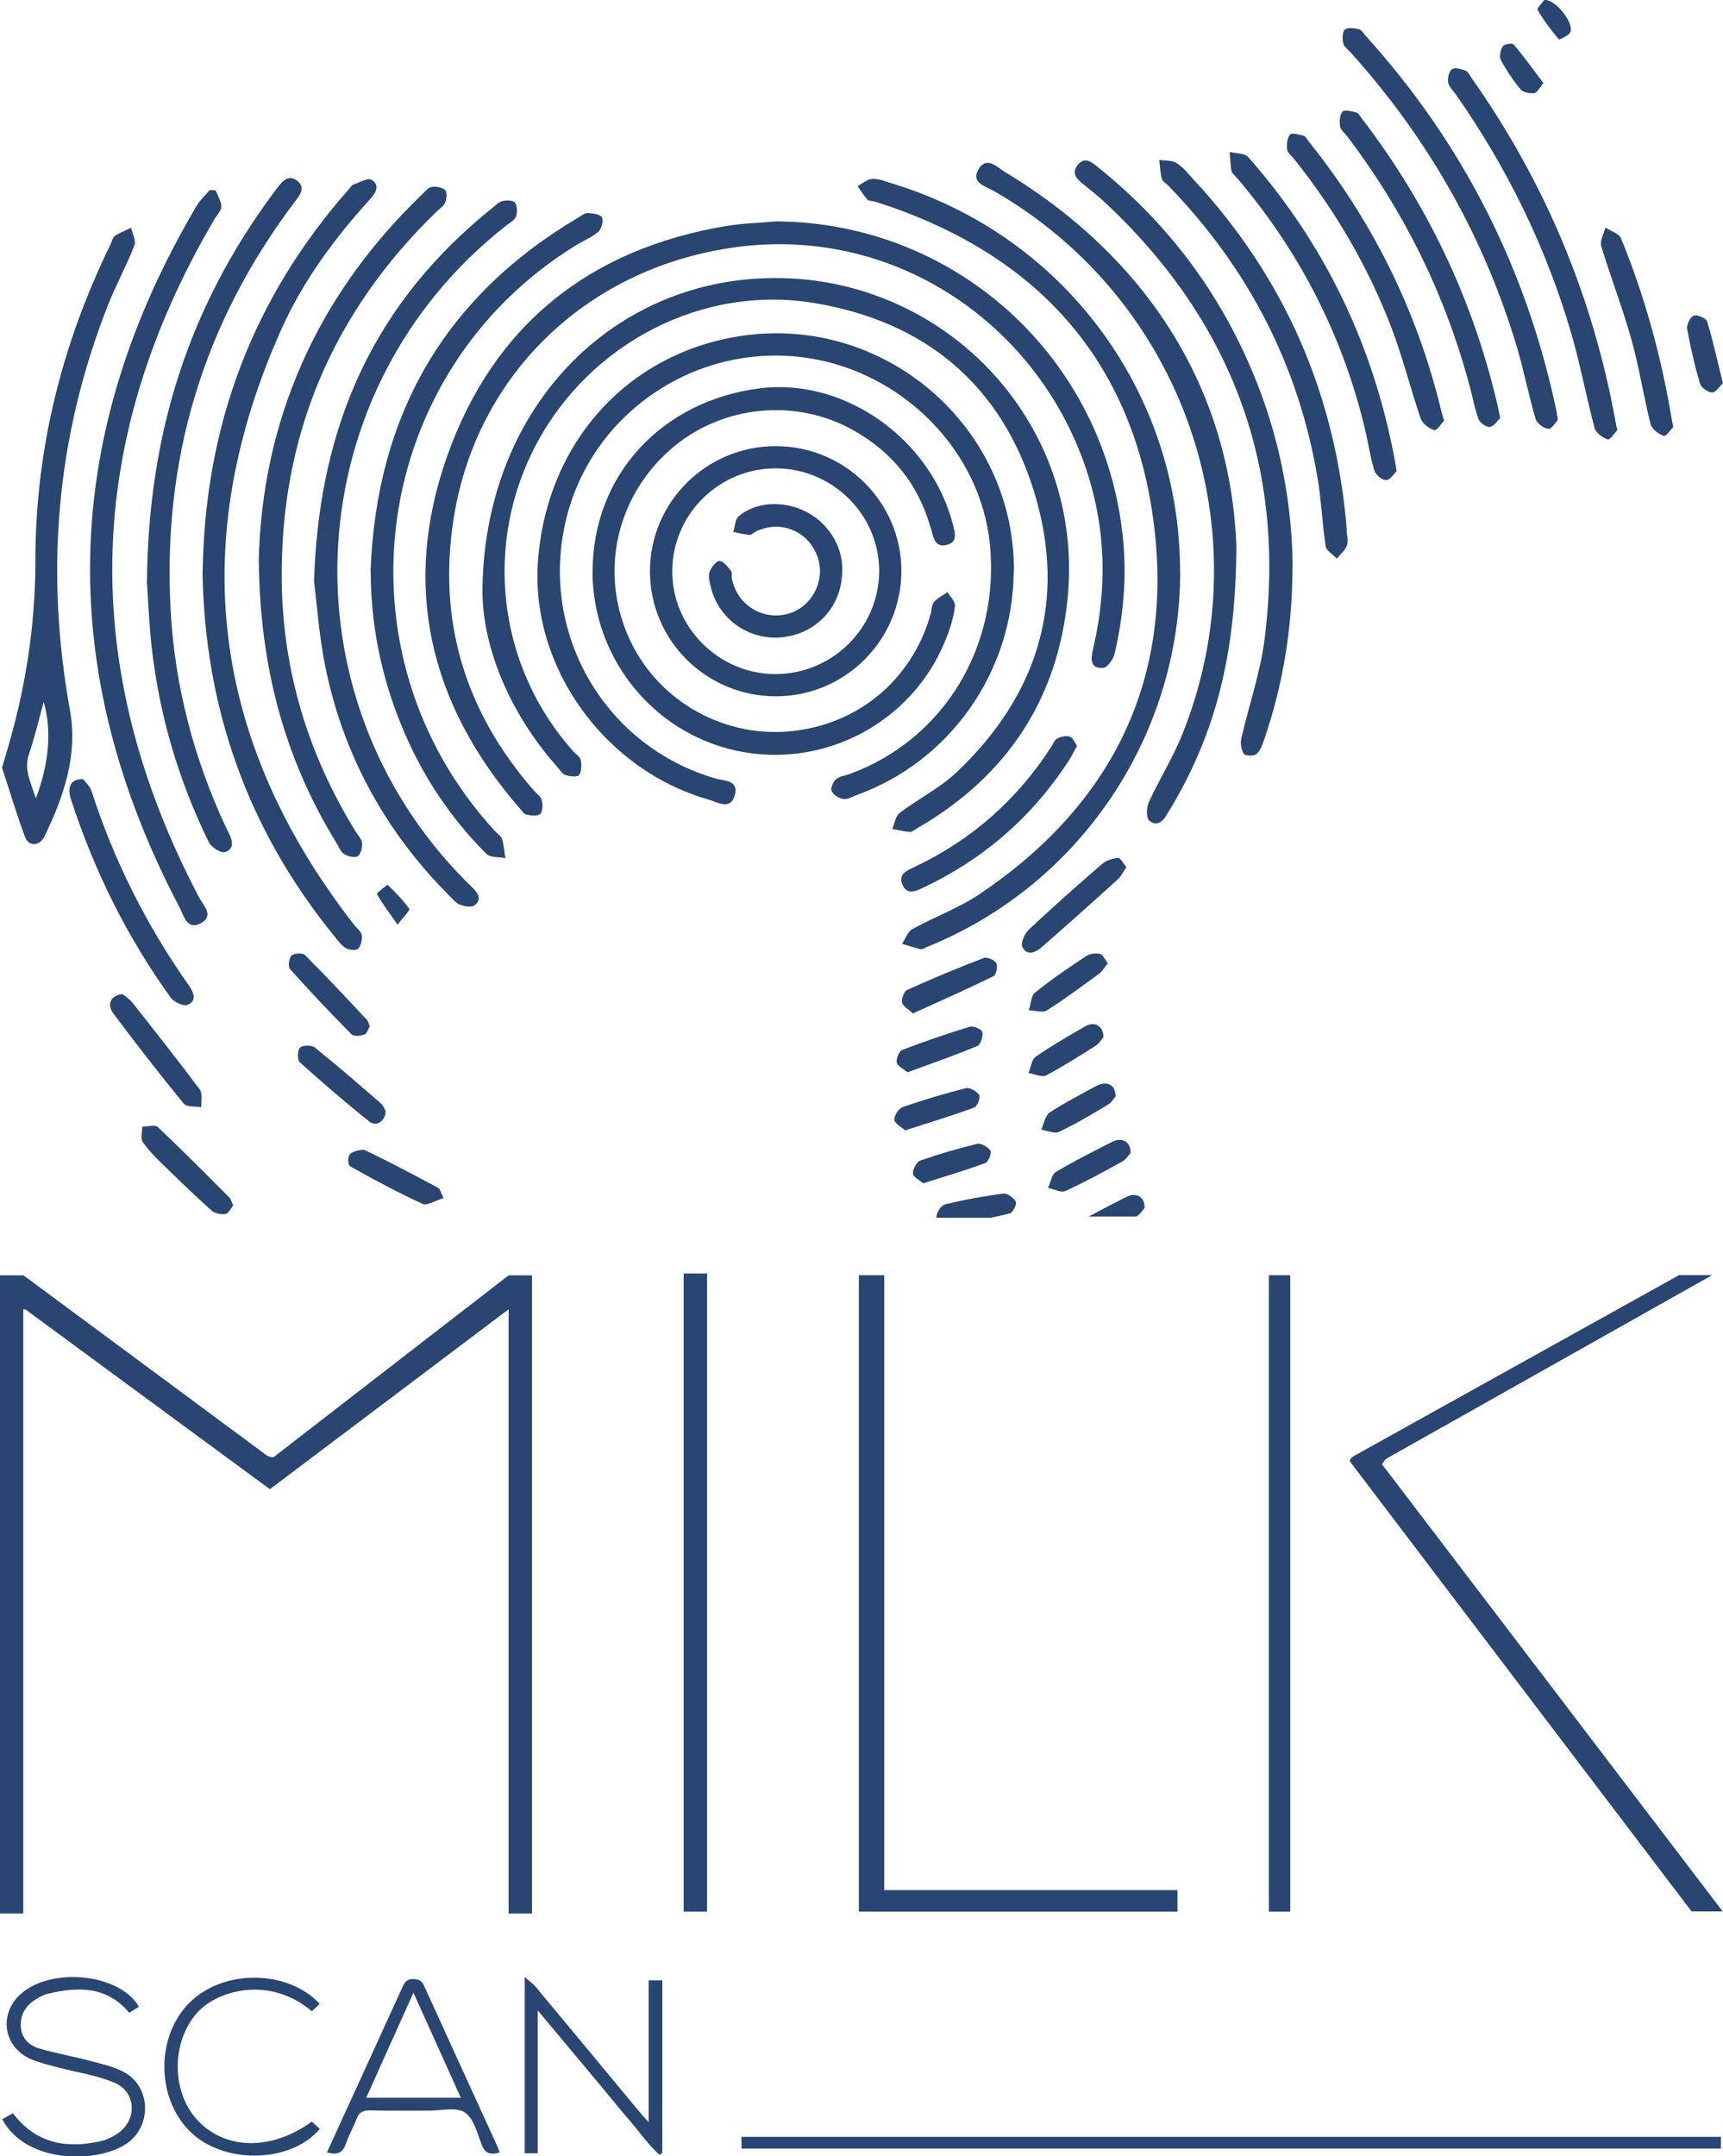 <?xml version="1.0" encoding="UTF-8"?>
<svg id="Layer_2" data-name="Layer 2" xmlns="http://www.w3.org/2000/svg" viewBox="0 0 146.65 183.51">
  <defs>
    <style>
      .cls-1 {
        fill: none;
        stroke: #294572;
        stroke-miterlimit: 10;
      }

      .cls-2 {
        fill: #294572;
      }
    </style>
  </defs>
  <g id="Layer_1-2" data-name="Layer 1">
    <g id="Gray_alt">
      <g>
        <path class="cls-2" d="m1.99,108.53l20.48,15.16c.11.1.22.18.33.23.28.1.44.13.5.08l19.99-15.46h1.99v54.31h-1.99v-51.42l-20.32,15.31-20.82-15.31h-.17v51.42H0v-54.31h1.99Z"/>
        <path class="cls-2" d="m60.18,108.38v54.31h-1.99v-54.31h1.99Z"/>
        <path class="cls-2" d="m75.26,108.53v52.33h24.96v1.83h-27.12v-54.16h2.16Z"/>
        <path class="cls-2" d="m109.82,108.53v54.16h-1.82v-54.16h1.82Zm5.26,16.07c-.17-.15-.22-.28-.17-.38.05-.1.17-.2.33-.31l27.67-15.39h2.82l-27.59,15.54c-.06.05-.11.09-.17.11-.06.03-.11.09-.17.19-.06.1-.11.18-.17.23,0,.05.03.1.08.15.05.05.1.1.12.15.03.05.07.1.12.15l28.67,37.63h-2.65l-28.92-38.09Z"/>
      </g>
      <g>
        <path class="cls-2" d="m55.21,168.54c.43,0,.77,0,1.16,0,0,4.92,0,9.8,0,14.68-.08.06-.16.11-.23.17-.96-.85-1.69-1.92-2.52-2.89-.89-1.02-1.73-2.08-2.6-3.12-.85-1.02-1.7-2.03-2.55-3.05-.85-1.01-1.7-2.03-2.7-3.23,0,4.18,0,8.15,0,12.15h-1.11c0-4.92,0-9.81,0-15,.44.39.72.59.94.85,2.98,3.57,5.94,7.15,8.91,10.73.18.22.38.42.7.78,0-4.12,0-8.07,0-12.07Z"/>
        <path class="cls-2" d="m11.84,170.78c-.3.18-.57.35-.84.52-1.92-2.29-4.37-2.24-6.95-1.61-.37.09-.72.28-1.04.49-.84.53-1.29,1.3-1.24,2.28.06,1,.7,1.63,1.61,1.89,1.42.41,2.89.67,4.32,1.05.94.25,1.92.47,2.78.91,2.18,1.1,2.5,4.13.71,5.8-2.16,2.01-8.87,2.28-11-1.75.29-.16.58-.33.91-.51,1.92,2.55,4.51,3.04,7.46,2.38.53-.12,1.07-.38,1.52-.7,1.63-1.18,1.5-3.52-.36-4.29-1.51-.63-3.19-.87-4.79-1.29-.77-.21-1.56-.39-2.29-.7-2.36-1.03-2.78-3.83-.88-5.54,2.46-2.21,7.84-1.83,9.8.68.09.11.16.24.27.42Z"/>
        <path class="cls-2" d="m42.53,183.19c-.76.21-1.24.12-1.54-.68-.37-.97-.67-2.23-1.43-2.73-.73-.48-2.01-.15-3.05-.15-1.67,0-3.34.02-5.01-.02-.59-.01-.93.14-1.14.7-.26.71-.67,1.37-.9,2.09-.26.8-.74,1.05-1.63.78.36-.79.72-1.58,1.08-2.37,1.79-3.91,3.58-7.81,5.36-11.73.19-.41.38-.66.9-.65.48.01.74.15.94.6,2.06,4.55,4.15,9.1,6.23,13.65.07.15.12.32.18.5Zm-11.36-4.66c2.71,0,5.29,0,8.05,0-1.35-2.99-2.65-5.87-4.03-8.94-1.39,3.09-2.69,5.97-4.02,8.94"/>
        <path class="cls-2" d="m26.54,180.56c.22.2.45.41.68.62-2.36,2.84-7.87,3.05-10.79.46-3.16-2.79-3.27-8.32-.23-11.27,2.89-2.8,8.31-2.74,11.01.17-.22.21-.45.42-.67.63-3.6-3.06-8.07-1.8-9.79.16-2.19,2.5-2.17,6.78.11,9.17,2.38,2.49,6.3,2.53,9.68.06Z"/>
      </g>
      <line class="cls-1" x1="63.11" y1="182.36" x2="146.47" y2="182.36"/>
      <g>
        <path class="cls-2" d="m41.06,50.55c0-14.84,9.83-25.62,22.6-26.78,15.56-1.41,28.61,11.37,27.23,26.89-.78,8.77-5.18,15.43-12.86,19.85-.19.11-.4.3-.59.29-.5-.03-1-.16-1.5-.25.21-.47.28-1.1.64-1.37,1.59-1.21,3.45-2.13,4.88-3.49,6.92-6.59,9.37-14.62,6.57-23.79-2.8-9.16-9.31-14.55-18.72-16.11-9.54-1.58-19.09,3.42-23.65,11.99-4.56,8.57-3.29,19.02,3.17,26.2.21.23.55.44.6.7.07.42.09.98-.14,1.28-.15.2-.79.11-1.17,0-.26-.08-.44-.42-.65-.65-4.26-4.77-6.34-10.37-6.4-14.75Z"/>
        <path class="cls-2" d="m66.09,18.84c15.38.11,28.02,11.72,29.5,27.09.32,3.29.02,6.51-.72,9.7-.11.47-.61,1.18-.96,1.21-1.1.08-1.09-.67-.89-1.55,1.55-6.54.93-12.86-2.03-18.9-5-10.2-15.93-16.92-28.08-15.39-12.78,1.61-22.28,10.77-24.27,22.95-1.44,8.83.92,16.6,6.8,23.33.23.27.6.51.67.81.09.38.09.96-.13,1.18-.21.21-.78.14-1.17.06-.22-.04-.4-.34-.58-.54-7.69-8.86-10.09-18.96-6.15-30.03,3.95-11.09,12.09-17.59,23.76-19.53,1.4-.23,2.84-.26,4.26-.39Z"/>
        <path class="cls-2" d="m86.28,48.63c-.05,8.53-5.42,16.18-13.38,19.04-.38.14-.78.39-1.14.33-.37-.06-.83-.36-.98-.68-.11-.24.13-.78.38-1,.27-.25.73-.29,1.11-.43,8.02-2.91,12.86-10.84,11.98-19.6-.79-7.86-7.31-14.55-15.42-15.81-9.53-1.48-18.67,4.72-20.73,14.08-2.11,9.54,3.46,18.97,12.78,21.69.73.21,2.01.13,1.67,1.4-.36,1.35-1.48.62-2.24.4-8.86-2.53-15.13-11.26-14.53-20.17.68-10.08,7.52-17.76,17.17-19.27,12.26-1.92,23.43,7.65,23.35,20.03Z"/>
        <path class="cls-2" d="m50.44,48.62c0-8.12,5.82-14.5,14.22-15.57,7.23-.92,14.63,4.33,16.47,11.68.17.69.37,1.39-.53,1.64-.91.25-1.13-.45-1.29-1.14-.03-.13-.08-.26-.12-.38-1.02-3.57-3.17-6.27-6.36-8.12-5.03-2.94-11.5-2.27-15.84,1.59-4.51,4.01-5.92,10.26-3.55,15.76,2.3,5.35,7.85,8.66,13.67,8.17,5.83-.49,10.52-4.36,12.1-9.99.1-.34.07-.78.28-1.02.3-.35.77-.57,1.16-.84.22.38.66.79.63,1.15-.08.83-.33,1.66-.62,2.45-2.59,7.07-9.88,11.28-17.31,10.02-7.44-1.27-12.91-7.78-12.92-15.39Z"/>
        <path class="cls-2" d="m100.45,48.6c.02,14.06-8.56,26.78-21.6,32.01-.17.07-.35.2-.5.17-.53-.12-1.05-.3-1.57-.45.28-.43.47-1.04.86-1.25,1.91-1.06,4.01-1.81,5.8-3.03,11.1-7.49,16.41-18.02,14.79-31.29-1.74-14.22-10.15-23.29-23.75-27.6-.21-.07-.51-.03-.64-.16-.32-.35-.57-.77-.85-1.16.42-.22.83-.61,1.25-.62.55-.02,1.13.22,1.68.39,14.62,4.44,24.5,17.74,24.52,33Z"/>
        <path class="cls-2" d="m17.25,48.62c.19-12.45,4.28-23.27,12.45-32.53.12-.13.22-.33.37-.38.52-.18,1.23-.6,1.55-.41.77.47.36,1.12-.14,1.67-3.02,3.33-5.68,6.93-7.52,11.03-8.14,18.15-6,35.07,6.21,50.75.22.28.58.54.62.84.05.38-.06.9-.31,1.15-.17.17-.78.12-1.05-.05-.4-.25-.7-.68-1.01-1.06-7.38-9.07-11.02-19.48-11.18-31.01Z"/>
        <path class="cls-2" d="m26.73,49.47c.41-13.56,5.33-23.87,15.17-31.77.28-.22.56-.52.88-.59.34-.08.92-.06,1.06.14.19.3.21.85.07,1.19-.14.33-.56.55-.88.8-17.67,13.9-19.22,39.85-3.33,55.8.13.13.26.25.38.37.51.49,1.05,1.1.29,1.65-.31.22-1.23.04-1.57-.28-5.7-5.52-9.48-12.15-11.09-19.93-.56-2.74-.75-5.56-.98-7.38Z"/>
        <path class="cls-2" d="m.18,65.32c.15-.5.23-.8.32-1.1,1.63-5.37,2.51-10.83,2.51-16.47,0-9.48,2.25-18.47,6.41-26.98.12-.24.18-.57.37-.7.42-.28.91-.46,1.37-.68.11.5.44,1.1.28,1.5-.68,1.74-1.59,3.39-2.27,5.13-4.4,11.17-5.34,22.65-3.21,34.46.68,3.76-.53,7.33-2.18,10.71-.41.84-1.34.87-1.64.06-.75-2-1.35-4.05-1.97-5.93Zm3.54-5.58c-.41,1.48-.76,2.98-1.25,4.43-.46,1.34.15,2.39.58,3.78,1.11-2.92,1.38-5.76.67-8.21Z"/>
        <path class="cls-2" d="m18.36,16.21c.17.45.47.91.48,1.36,0,.34-.35.7-.56,1.04-11.19,18.99-11.59,38.24-1.35,57.74.38.72,1.36,1.61.11,2.25-1.12.57-1.39-.66-1.74-1.34-10.63-20.18-10.17-40.11,1.44-59.75.29-.5.75-.9,1.12-1.35l.5.05Z"/>
        <path class="cls-2" d="m31.54,48.58c.5-13.18,6.24-23.29,17.67-30.06.27-.16.56-.41.83-.39.42.02,1.06.11,1.2.38.15.29-.05.98-.32,1.22-.56.49-1.3.77-1.94,1.17-17.47,10.8-20.76,34.69-6.87,49.81.21.23.53.42.62.69.16.52.19,1.08.28,1.63-.55-.11-1.28-.03-1.61-.36-3.13-3.13-5.53-6.77-7.21-10.87-1.74-4.22-2.63-8.61-2.64-13.21Z"/>
        <path class="cls-2" d="m105.23,46.44c-.02,9.38-1.85,15.96-5.42,22.07-.14.23-.29.45-.42.69-.35.65-.88,1.21-1.56.65-.28-.23-.26-1.13-.05-1.58.89-1.94,2.04-3.77,2.84-5.75,6.96-17.31.12-36.98-16.02-46.26-.71-.41-2.01-.69-1.31-1.86.7-1.16,1.6-.15,2.28.26,12.81,7.75,19.18,19.22,19.66,31.79Z"/>
        <path class="cls-2" d="m22.02,47.79c.26-11.79,4.8-22.5,13.89-31.23.26-.25.52-.6.83-.65.37-.06.9.03,1.15.27.18.17.12.74,0,1.06-.12.3-.47.52-.73.77-8.86,8.59-13.31,19.07-13.18,31.4.08,7.7,2.26,14.86,6.33,21.42.19.3.5.61.51.92.02.38-.11.95-.38,1.12-.26.16-.84.01-1.15-.19-.31-.2-.47-.63-.68-.98-4.35-7.1-6.48-14.82-6.58-23.91Z"/>
        <path class="cls-2" d="m66.04,59.26c-5.91,0-10.69-4.72-10.72-10.59-.03-5.91,4.79-10.72,10.74-10.7,5.9.02,10.67,4.79,10.66,10.65-.02,5.87-4.8,10.64-10.67,10.64Zm-.07-1.89c4.85.01,8.81-3.89,8.86-8.71.04-4.8-3.92-8.77-8.76-8.8-4.85-.02-8.81,3.87-8.85,8.7-.05,4.78,3.94,8.8,8.75,8.81Z"/>
        <path class="cls-2" d="m12.51,49.44c.12-12.75,3.67-23.44,10.73-32.97.13-.18.27-.36.4-.53.43-.56.93-1.12,1.65-.55.73.57.27,1.17-.16,1.73-7.87,10.39-11.37,22.11-10.59,35.1.38,6.3,1.97,12.31,4.62,18.04.09.2.19.4.29.6.33.65.55,1.4-.31,1.66-.35.1-1.15-.41-1.36-.83-2.58-5.25-4.21-10.79-4.87-16.6-.24-2.17-.32-4.36-.41-5.65Z"/>
        <path class="cls-2" d="m110.01,48.26c-.02,5.3-.83,10.11-2.45,14.79-.14.41-.32.89-.63,1.13-.24.18-.95.16-1.06-.02-.22-.34-.31-.89-.22-1.3.64-2.82,1.62-5.59,1.98-8.44,1.86-14.62-2.74-26.97-13.45-37.07-.62-.58-1.28-1.11-1.94-1.64-.56-.45-1.09-.93-.52-1.66.6-.76,1.19-.26,1.72.17,6.2,4.97,10.74,11.16,13.62,18.56,1.98,5.09,2.92,10.37,2.96,15.47Z"/>
        <path class="cls-2" d="m132.59,35.76c-.19.19-.54.78-.8.74-.41-.05-.98-.47-1.09-.85-.59-2.01-.99-4.07-1.58-6.07-2.81-9.42-7.56-17.77-14.13-25.08-.24-.27-.59-.51-.66-.82-.09-.37-.09-.96.14-1.16.23-.21.79-.12,1.18-.04.22.05.39.35.57.55,8.3,9.17,13.69,19.82,16.25,31.92.04.17.05.35.12.82Z"/>
        <path class="cls-2" d="m114.61,45.08c.02.45.17.94.04,1.33-.15.42-.56.75-.86,1.13-.33-.35-.9-.66-.96-1.05-.29-1.89-.36-3.82-.67-5.71-1.61-9.66-5.92-17.96-12.72-24.98-.19-.19-.49-.35-.55-.57-.14-.52-.16-1.08-.22-1.62.51.08,1.1.02,1.5.28.58.38,1.03.98,1.52,1.5,7.75,8.4,12.01,18.32,12.94,29.69Z"/>
        <path class="cls-2" d="m137.65,36.62c-.21.21-.63.84-.81.78-.44-.15-1.01-.56-1.12-.97-.71-2.67-1.21-5.39-1.98-8.04-2.14-7.34-5.46-14.11-9.84-20.37-.23-.33-.58-.64-.64-1-.06-.37.06-.95.32-1.13.24-.17.79-.02,1.16.12.21.08.34.39.5.61,6.26,8.88,10.36,18.67,12.28,29.36.02.13.05.26.14.65Z"/>
        <path class="cls-2" d="m118.86,40.12c-.22.2-.54.73-.87.74-.34.01-.89-.43-1-.78-.34-1.06-.49-2.17-.74-3.25-1.89-8.15-5.6-15.39-11.02-21.75-.14-.17-.38-.32-.41-.52-.1-.54-.12-1.09-.16-1.64.54.15,1.28.11,1.59.46,6.62,7.51,10.74,16.24,12.52,26.08.02.13.04.26.1.65Z"/>
        <path class="cls-2" d="m127.7,35.56c-.22.21-.51.69-.88.77-.28.06-.85-.33-.97-.65-.33-.87-.49-1.8-.73-2.7-2.07-7.81-5.56-14.93-10.45-21.37-.22-.28-.56-.55-.61-.86-.07-.41-.04-.98.21-1.26.16-.18.78-.02,1.18.09.18.05.31.31.44.48,5.59,7.29,9.45,15.39,11.55,24.34.07.3.13.61.25,1.17Z"/>
        <path class="cls-2" d="m122.91,35.8c-.22.23-.63.87-.82.81-.45-.14-1.01-.54-1.16-.96-.87-2.53-1.51-5.14-2.45-7.63-2.01-5.29-4.85-10.14-8.39-14.56-.2-.24-.52-.48-.54-.74-.04-.43,0-.98.25-1.27.15-.18.77,0,1.16.11.18.05.3.31.44.49,5.44,6.79,9.21,14.41,11.26,22.87.05.22.12.43.25.88Z"/>
        <path class="cls-2" d="m7.08,66.32c.18.24.57.57.7.98,1.92,5.94,4.69,11.45,8.28,16.55.42.59.74,1.31-.09,1.67-.34.15-1.17-.24-1.45-.63-3.73-5.17-6.52-10.83-8.49-16.89-.34-1.04.03-1.75,1.06-1.69Z"/>
        <path class="cls-2" d="m91.67,63.47c-.25.45-.41.81-.63,1.15-3.09,4.81-7.23,8.44-12.39,10.89-.65.31-1.41.73-1.83-.2-.41-.92.38-1.23,1.04-1.54,4.84-2.29,8.7-5.7,11.6-10.19.17-.26.3-.62.54-.74.31-.16.75-.25,1.07-.14.25.08.4.5.6.78Z"/>
        <path class="cls-2" d="m142.43,36.33c-.21.21-.64.84-.82.77-.45-.16-1.01-.58-1.12-.99-.6-2.37-.96-4.81-1.62-7.16-.75-2.7-1.77-5.32-2.58-8-.14-.45.22-1.05.35-1.58.46.3,1.16.5,1.33.91,2.05,5,3.46,10.2,4.34,15.53.01.09.04.17.11.52Z"/>
        <path class="cls-2" d="m10.43,84.61c.2.16.57.39.83.71,1.94,2.45,3.87,4.9,5.74,7.4.26.35.11,1,.14,1.51-.51-.09-1.25,0-1.5-.3-2.06-2.52-4.06-5.09-6.01-7.7-.56-.75-.19-1.56.81-1.62Z"/>
        <path class="cls-2" d="m95.88,73.79c-.28.4-.45.78-.73,1.04-2.14,1.94-4.29,3.86-6.46,5.76-.52.46-1.27.81-1.68,0-.16-.33.2-1.14.55-1.47,2.04-1.91,4.13-3.77,6.25-5.6.35-.3.9-.47,1.36-.5.2-.01.44.47.7.78Z"/>
        <path class="cls-2" d="m19.84,102.6c-.21.25-.4.69-.65.72-.38.05-.9-.05-1.18-.29-1.36-1.22-2.68-2.49-3.98-3.76-.67-.65-1.35-1.32-1.88-2.08-.21-.3-.04-.86-.04-1.3.44,0,1.07-.2,1.31.02,2.07,1.95,4.08,3.98,6.1,6,.14.14.19.39.33.69Z"/>
        <path class="cls-2" d="m32.82,94.52c0,.92-.79,1.41-1.41.91-2.02-1.61-3.98-3.3-5.9-5.03-.22-.2-.19-1.02.03-1.24.22-.22.98-.23,1.25-.01,1.91,1.53,3.77,3.14,5.62,4.75.22.19.32.5.4.63Z"/>
        <path class="cls-2" d="m31.48,87.34c-.15.24-.25.63-.47.71-.34.12-.91.17-1.1-.03-1.79-1.81-3.53-3.65-5.23-5.55-.18-.2-.09-.92.13-1.14.21-.21.94-.25,1.14-.06,1.8,1.8,3.53,3.66,5.27,5.51.11.12.15.31.25.55Z"/>
        <path class="cls-2" d="m77.7,86.25c-.39-.37-.86-.61-.92-.93-.06-.34.17-.96.45-1.08,2.14-.97,4.31-1.87,6.5-2.71.28-.11.92.17,1.07.44.14.26-.01,1-.24,1.11-2.22,1.09-4.49,2.09-6.86,3.17Z"/>
        <path class="cls-2" d="m94.29,81.98c-.29.36-.46.68-.73.88-1.47,1.07-2.93,2.17-4.46,3.13-.36.23-1.01,0-1.53-.01.17-.52.18-1.23.53-1.51,1.38-1.11,2.85-2.11,4.33-3.09.31-.21.82-.28,1.19-.2.25.06.42.49.67.8Z"/>
        <path class="cls-2" d="m77.24,91.26c-.34-.29-.84-.51-.91-.83-.07-.32.19-.97.45-1.07,1.9-.73,3.83-1.39,5.77-1.98.3-.09,1.02.23,1.06.45.07.37-.14,1.08-.42,1.19-1.92.8-3.88,1.48-5.95,2.24Z"/>
        <path class="cls-2" d="m96.22,98.13c-.17.18-.38.55-.7.72-1.59.88-3.19,1.76-4.84,2.51-.38.17-.98-.16-1.48-.27.22-.46.31-1.13.67-1.35,1.56-.93,3.19-1.75,4.81-2.57.82-.41,1.58,0,1.54.95Z"/>
        <path class="cls-2" d="m77.04,96.21c-.34-.32-.9-.6-.92-.92-.02-.36.37-.95.72-1.07,1.76-.62,3.56-1.15,5.37-1.61.33-.08.93.26,1.13.58.13.21-.16.98-.42,1.07-1.88.69-3.79,1.27-5.88,1.94Z"/>
        <path class="cls-2" d="m93.91,88.27c-.14.16-.34.53-.64.72-1.39.88-2.78,1.77-4.23,2.53-.37.19-1-.12-1.5-.2.2-.48.26-1.15.62-1.39,1.35-.94,2.78-1.76,4.2-2.58.78-.45,1.55-.07,1.56.92Z"/>
        <path class="cls-2" d="m94.96,93.29c-.14.16-.34.54-.65.72-1.37.82-2.74,1.64-4.18,2.32-.39.18-1-.11-1.51-.19.23-.49.33-1.19.71-1.45,1.25-.83,2.6-1.51,3.92-2.24.9-.49,1.68-.2,1.7.83Z"/>
        <path class="cls-2" d="m37.76,101.96c-.64.2-1.44.66-1.77.51-2.12-.98-4.16-2.07-6.16-3.19-.24-.14-.26-.82-.04-1.06.22-.24,1.04-.45,1.31-.32,2.1,1.01,4.14,2.09,6.17,3.18.19.1.23.39.49.89Z"/>
        <path class="cls-2" d="m78.57,100.71c-.33-.29-.87-.56-.87-.83,0-.38.31-1,.63-1.11,1.59-.56,3.21-1.03,4.84-1.42.33-.08.92.27,1.13.58.12.19-.17.95-.43,1.05-1.7.63-3.44,1.14-5.3,1.73Z"/>
        <path class="cls-2" d="m146.65,32.6c-.29.27-.6.8-.92.8-.36,0-.93-.41-1.04-.75-.45-1.53-.81-3.09-1.09-4.66-.06-.35.26-1.01.56-1.13.29-.11,1.05.22,1.14.5.5,1.65.87,3.34,1.34,5.25Z"/>
        <path class="cls-2" d="m131.37,7.06c-.33.39-.52.82-.77.86-.37.05-.94-.04-1.16-.29-.65-.78-1.22-1.63-1.7-2.53-.16-.29-.03-.85.17-1.16.12-.19.81-.29.92-.16.87,1.03,1.66,2.13,2.53,3.28Z"/>
        <path class="cls-2" d="m131.45,0c1-.07,2.57,2.06,2.2,2.75-.16.3-.93.64-.98.59-.66-.79-1.29-1.61-1.8-2.5-.08-.15.43-.63.57-.84Z"/>
        <path class="cls-2" d="m33.83,78.68c-.73-1.03-1.29-1.77-1.74-2.58-.05-.08.87-.83.9-.8.67.64,1.32,1.31,1.85,2.06.07.11-.49.66-1,1.33Z"/>
        <path class="cls-2" d="m71.68,48.61c-.01,2.94-2.11,5.28-5.05,5.62-2.87.33-5.53-1.55-6.16-4.39-.09-.39-.2-.85-.07-1.18.15-.38.55-.92.84-.92.33,0,.69.49.97.83.12.14.04.43.08.65.43,2.27,2.64,3.64,4.84,3,1.99-.58,3.15-2.84,2.46-4.81-.77-2.2-3.1-3.18-5.21-2.2-.2.09-.4.32-.58.31-.47-.03-.93-.16-1.39-.25.15-.46.15-1.08.47-1.34,1.96-1.63,5.27-1.27,7.2.7,1.07,1.1,1.63,2.43,1.61,3.98Z"/>
        <path class="cls-2" d="m97.42,102.81c.04-.95-.72-1.36-1.54-.95-1.08.54-2.15,1.1-3.21,1.67h4.05c.32-.18.53-.54.7-.72Z"/>
        <path class="cls-2" d="m85.93,103.28c.27-.07.64-.79.53-1-.17-.34-.72-.74-1.06-.7-1.67.22-3.33.52-4.96.92-.33.08-.71.66-.74,1.04,0,.03.02.07.03.1h4.58c.54-.12,1.09-.23,1.62-.37Z"/>
      </g>
    </g>
  </g>
</svg>